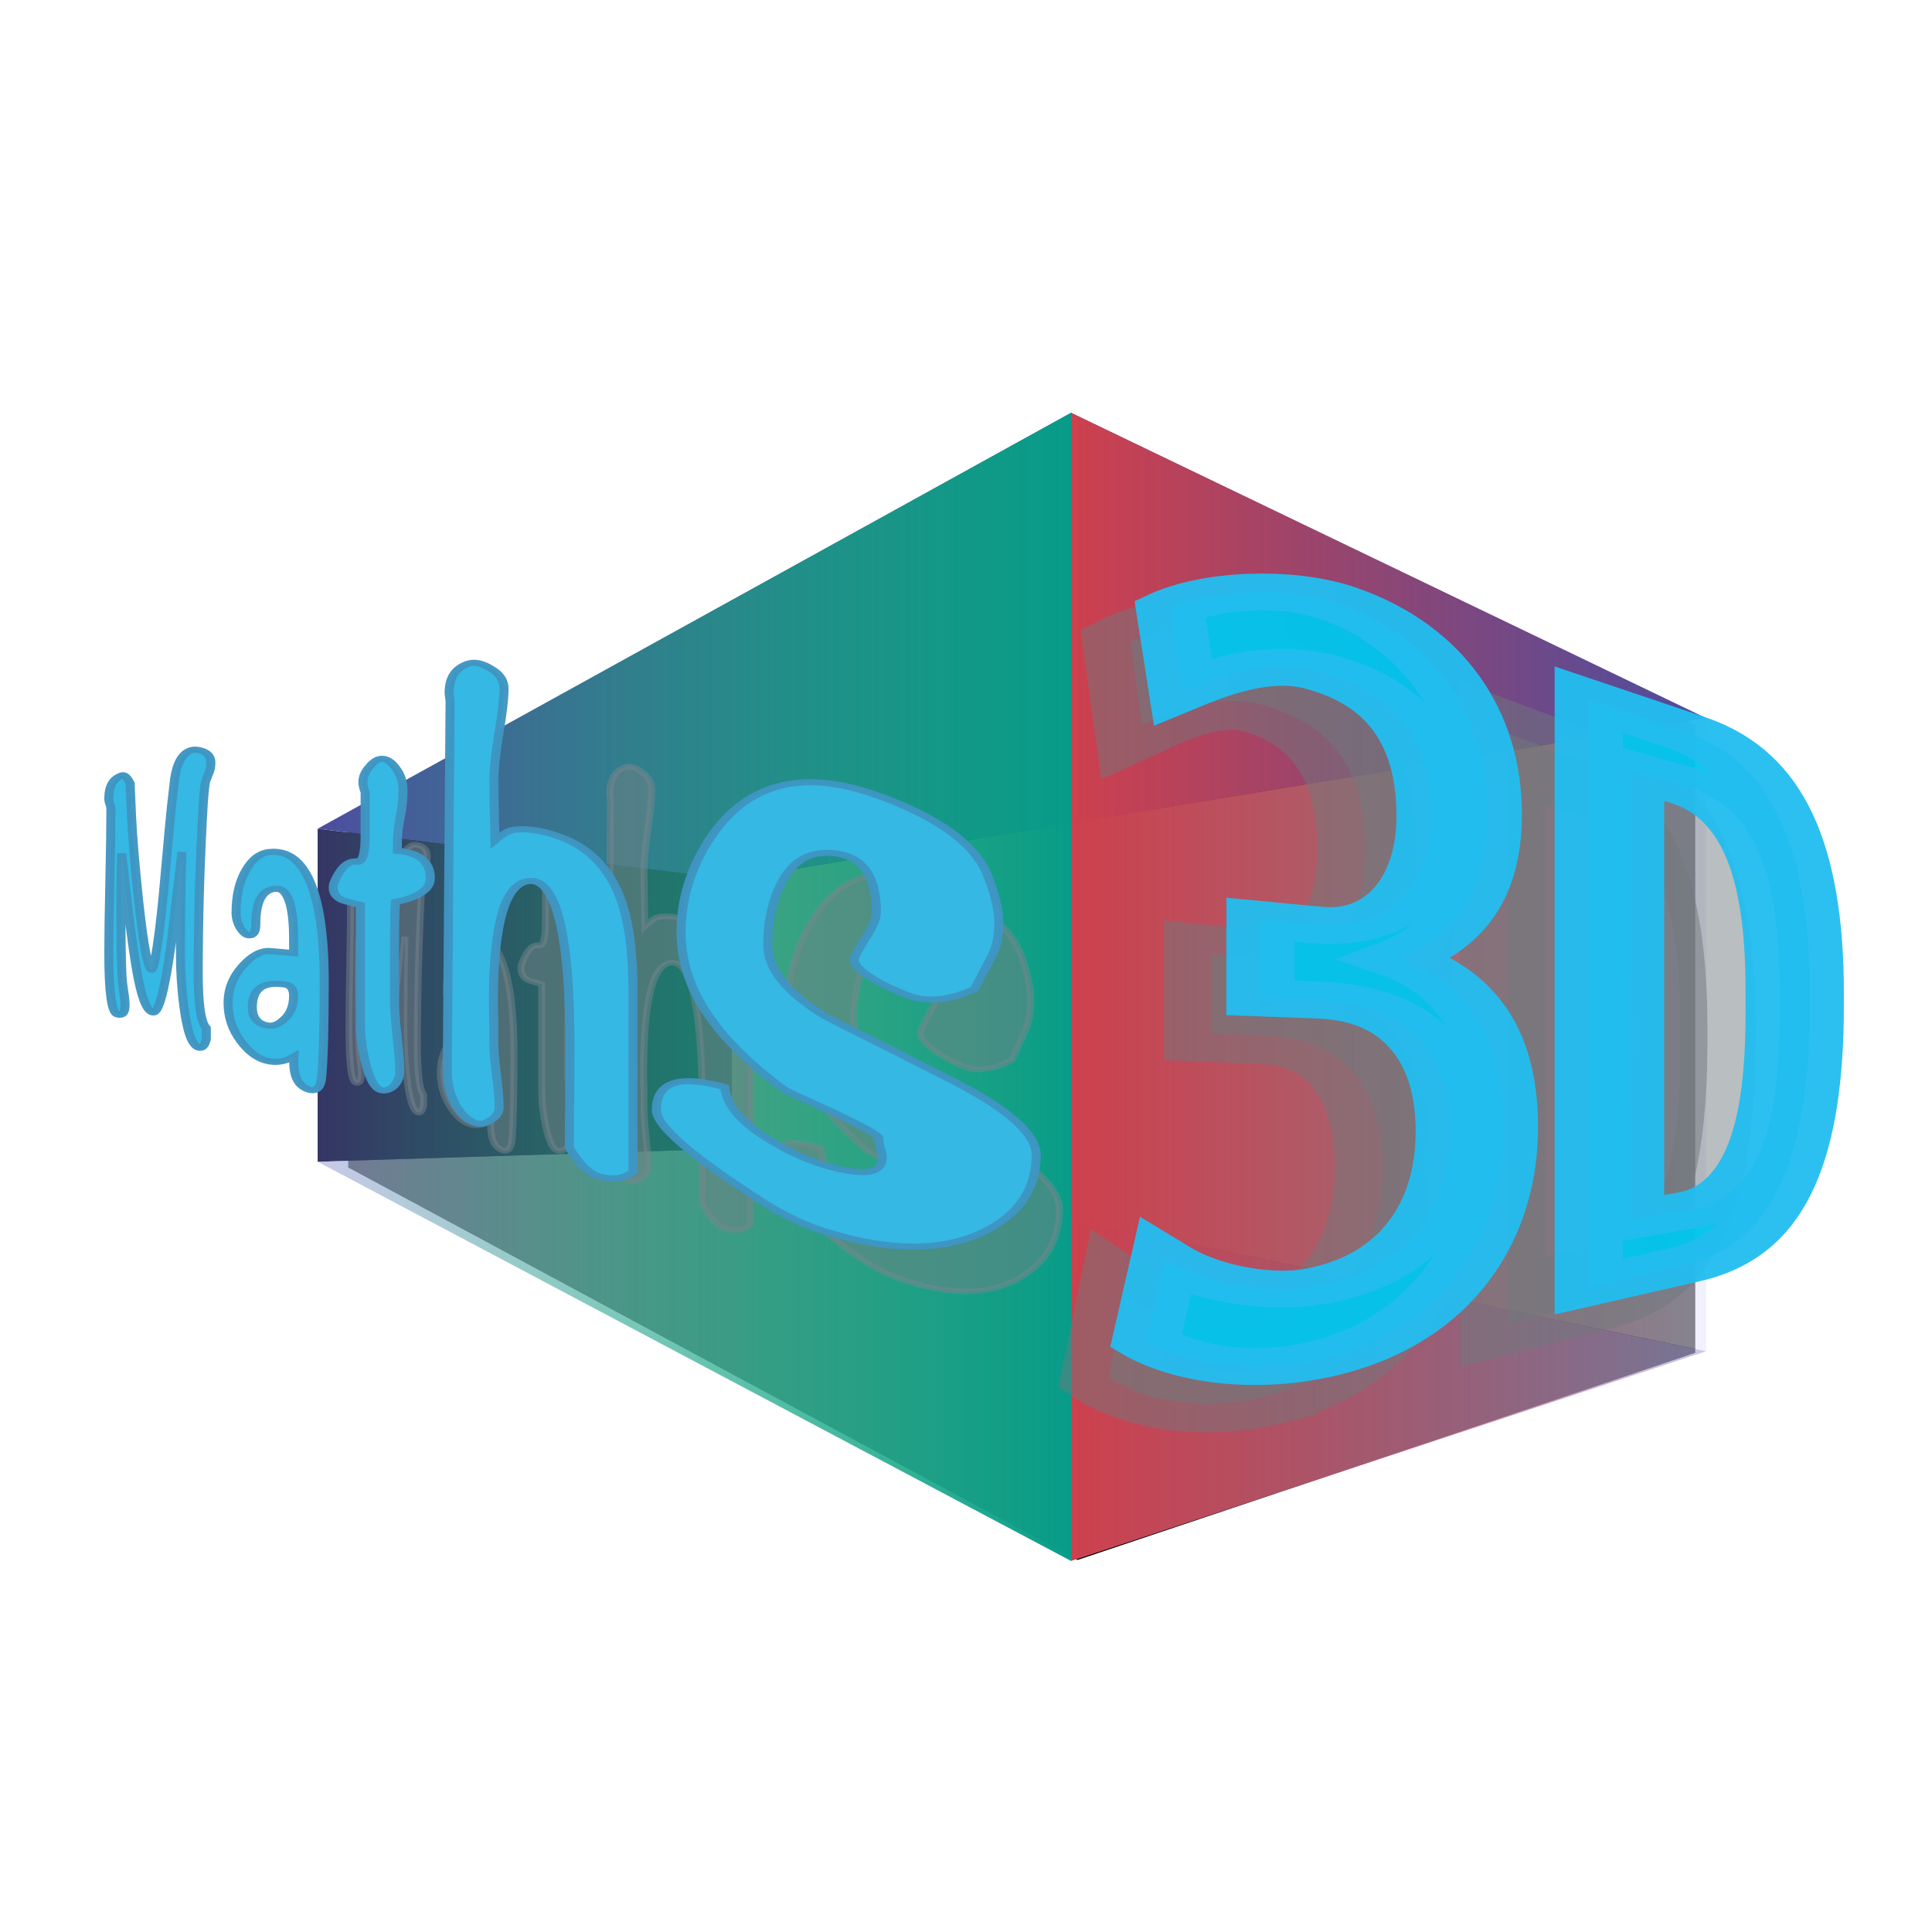 <?xml version="1.0" encoding="UTF-8" standalone="no"?>
<svg
   xmlns:dc="http://purl.org/dc/elements/1.1/"
   xmlns:cc="http://creativecommons.org/ns#"
   xmlns:rdf="http://www.w3.org/1999/02/22-rdf-syntax-ns#"
   xmlns:svg="http://www.w3.org/2000/svg"
   xmlns="http://www.w3.org/2000/svg"
   xmlns:xlink="http://www.w3.org/1999/xlink"
   xmlns:sodipodi="http://sodipodi.sourceforge.net/DTD/sodipodi-0.dtd"
   xmlns:inkscape="http://www.inkscape.org/namespaces/inkscape"
   id="svg8"
   version="1.1"
   viewBox="0 0 25.4 25.4"
   height="96"
   width="96"
   inkscape:version="1.0beta2 (2b71d25, 2019-12-03)"
   sodipodi:docname="logo.svg">
  <style
     id="style833"></style>
  <defs
     id="defs2">
    <linearGradient
       id="linearGradient867">
      <stop
         style="stop-color:#ce404d;stop-opacity:1;"
         offset="0"
         id="stop863" />
      <stop
         style="stop-color:#c73e4b;stop-opacity:0;"
         offset="1"
         id="stop865" />
    </linearGradient>
    <linearGradient
       id="linearGradient857">
      <stop
         style="stop-color:#0ae164;stop-opacity:0;"
         offset="0"
         id="stop853" />
      <stop
         style="stop-color:#079c88;stop-opacity:0.993;"
         offset="1"
         id="stop855" />
    </linearGradient>
    <inkscape:perspective
       sodipodi:type="inkscape:persp3d"
       inkscape:vp_x="-15.119047 : -109.49286 : 1"
       inkscape:vp_y="0 : 999.99997 : 0"
       inkscape:vp_z="249.30953 : -123.1 : 1"
       inkscape:persp3d-origin="105 : -172.6 : 1"
       id="perspective835" />
    <linearGradient
       inkscape:collect="always"
       xlink:href="#linearGradient857"
       id="linearGradient859"
       x1="1.609"
       y1="12.74"
       x2="13.653"
       y2="12.74"
       gradientUnits="userSpaceOnUse"
       gradientTransform="matrix(0.822,0,0,0.612,2.852,5.172)" />
    <linearGradient
       inkscape:collect="always"
       xlink:href="#linearGradient867"
       id="linearGradient869"
       x1="13.653"
       y1="12.74"
       x2="23.805"
       y2="12.74"
       gradientUnits="userSpaceOnUse"
       gradientTransform="matrix(0.822,0,0,0.612,2.852,5.172)" />
  </defs>
  <sodipodi:namedview
     width="96px"
     units="px"
     id="base"
     pagecolor="#ffffff"
     bordercolor="#666666"
     borderopacity="1.0"
     inkscape:pageopacity="0.0"
     inkscape:pageshadow="2"
     inkscape:zoom="3.959798"
     inkscape:cx="37.301658"
     inkscape:cy="34.758753"
     inkscape:document-units="mm"
     inkscape:current-layer="text853"
     inkscape:document-rotation="0"
     showgrid="false"
     inkscape:window-width="1600"
     inkscape:window-height="880"
     inkscape:window-x="794"
     inkscape:window-y="25"
     inkscape:window-maximized="0" />
  <g
     inkscape:label="Layer 1"
     inkscape:groupmode="layer"
     id="layer1">
    <path
       style="fill:#000000;fill-opacity:1;stroke:#000000;stroke-width:0.255px;stroke-linecap:butt;stroke-linejoin:miter;stroke-opacity:1"
       d="M 4.705,11.02 14.176,5.709 22.16,9.609 V 17.694 l -7.983,2.677 -9.471,-5.098 z"
       id="path923"
       inkscape:connector-curvature="0" />
    <path
       inkscape:connector-curvature="0"
       id="path855"
       style="fill:#e9e9ff;fill-opacity:0.567;fill-rule:evenodd;stroke:none;stroke-width:0.402;stroke-linecap:round;stroke-linejoin:round;paint-order:stroke fill markers"
       d="M 9.62,11.56 22.431,9.441 V 17.765 L 9.62,15.102 Z" />
    <path
       inkscape:connector-curvature="0"
       id="path857"
       style="fill:#353564;fill-rule:evenodd;stroke:none;stroke-width:0.402;stroke-linecap:round;stroke-linejoin:round;paint-order:stroke fill markers"
       d="m 4.176,10.895 v 4.379 L 9.62,15.102 v -3.543 z" />
    <path
       inkscape:connector-curvature="0"
       id="path859"
       style="fill:#afafde;fill-opacity:0.675;fill-rule:evenodd;stroke:none;stroke-width:0.402;stroke-linecap:round;stroke-linejoin:round;paint-order:stroke fill markers"
       d="M 4.176,15.273 14.081,20.521 22.431,17.765 9.62,15.102 Z" />
    <path
       inkscape:connector-curvature="0"
       id="path861"
       style="fill:#4d4d9f;fill-rule:evenodd;stroke:none;stroke-width:0.402;stroke-linecap:round;stroke-linejoin:round;paint-order:stroke fill markers"
       d="M 4.176,10.895 14.081,5.427 22.431,9.441 9.62,11.56 Z" />
    <path
       inkscape:connector-curvature="0"
       id="path863"
       style="fill:url(#linearGradient869);fill-opacity:1;fill-rule:evenodd;stroke:none;stroke-width:0.402;stroke-linecap:round;stroke-linejoin:round;paint-order:stroke fill markers"
       d="M 14.081,5.427 V 20.521 l 8.35,-2.756 V 9.441 Z" />
    <path
       inkscape:connector-curvature="0"
       id="path865"
       style="fill:url(#linearGradient859);fill-opacity:1;fill-rule:evenodd;stroke:none;stroke-width:0.402;stroke-linecap:round;stroke-linejoin:round;paint-order:stroke fill markers"
       d="M 4.176,10.895 14.081,5.427 V 20.521 L 4.176,15.273 Z" />
    <g
       aria-label="Maths"
       id="text853"
       style="font-style:normal;font-variant:normal;font-weight:bold;font-stretch:normal;font-size:10.583px;line-height:1.25;font-family:Noteworthy;-inkscape-font-specification:'Noteworthy Bold';font-variant-ligatures:normal;font-variant-caps:normal;font-variant-numeric:normal;font-variant-east-asian:normal;fill:#000000;fill-opacity:1;stroke:none;stroke-width:0.265"
       transform="matrix(0.131,0,0,0.137,-2.53,-6.077)">
      <g
         aria-label="Maths"
         id="text910"
         style="font-style:normal;font-variant:normal;font-weight:bold;font-stretch:normal;font-size:10.583px;line-height:1.25;font-family:Noteworthy;-inkscape-font-specification:'Noteworthy Bold';font-variant-ligatures:normal;font-variant-caps:normal;font-variant-numeric:normal;font-variant-east-asian:normal;fill:#717f84;fill-opacity:0.518;stroke:#7b878e;stroke-width:0.734;stroke-miterlimit:4;stroke-dasharray:none;stroke-opacity:0.477"
         transform="matrix(0.947,0,0,0.713,36.017,43.769)">
        <path
           id="path920"
           style="font-style:normal;font-variant:normal;font-weight:bold;font-stretch:normal;font-size:10.583px;font-family:Noteworthy;-inkscape-font-specification:'Noteworthy Bold';font-variant-ligatures:normal;font-variant-caps:normal;font-variant-numeric:normal;font-variant-east-asian:normal;fill:#717f84;fill-opacity:0.518;stroke:#7b878e;stroke-width:0.734;stroke-miterlimit:4;stroke-dasharray:none;stroke-opacity:0.477"
           d="m 94.645,163.552 c 0,4.415 -1.645,7.667 -4.785,9.661 -3.244,2.012 -7.282,1.86 -11.9,-0.197 -1.858,-0.745 -3.778,-2.092 -5.747,-3.995 -5.8,-5.588 -8.408,-9.032 -8.408,-10.895 0,-2.93 1.346,-4.027 4.191,-3.251 0.423,0.116 0.876,0.274 1.361,0.477 0.142,2.189 1.327,4.29 3.647,6.381 2.116,1.943 4.253,3.206 6.405,3.733 1.81,0.475 2.741,-0.066 2.741,-1.638 0,-0.25 -0.063,-0.643 -0.191,-1.178 -0.063,-0.513 -0.095,-0.895 -0.095,-1.144 0,-0.331 -1.212,-1.348 -3.546,-2.985 -2.501,-1.71 -3.837,-2.64 -4.109,-2.861 -5.788,-6.326 -8.398,-12.461 -8.398,-19.025 0,-3.964 0.739,-7.661 2.259,-11.19 1.773,-4.061 4.093,-6.399 7.05,-6.899 2.341,-0.396 5.154,0.428 8.521,2.602 3.695,2.327 6.106,5.18 7.029,8.465 0.624,2.336 0.939,4.29 0.939,5.841 0,1.648 -0.197,3.006 -0.587,4.069 -0.469,1.329 -0.932,2.643 -1.386,3.942 -1.425,1.002 -2.807,1.411 -4.149,1.252 -0.691,-0.082 -1.846,-0.725 -3.432,-1.9 -1.468,-1.21 -2.184,-2.164 -2.184,-2.891 0,-0.324 0.373,-1.353 1.129,-3.108 0.444,-1.052 0.667,-1.952 0.667,-2.693 0,-4.94 -1.487,-7.306 -4.321,-7.108 -1.611,0.112 -2.808,1.565 -3.621,4.321 -0.59,2.107 -0.882,4.344 -0.882,6.735 0,2.983 1.53,5.858 4.763,8.782 3.17,2.362 6.608,4.949 10.348,7.791 4.364,3.329 6.692,6.373 6.692,8.907 z m -32.736,2.029 c -0.75,0.888 -1.714,1.048 -2.875,0.506 -0.767,-0.358 -1.534,-1.509 -2.301,-3.427 0.035,-5.297 0.051,-9.396 0.051,-12.294 0,-13.405 -1.105,-20.06 -3.21,-19.969 -2.035,0.088 -3.006,5.041 -3.006,14.864 0,0.548 0.014,1.347 0.042,2.399 0,1.042 0,1.837 0,2.385 0,0.826 0.071,2.112 0.214,3.863 0.144,1.705 0.216,2.975 0.216,3.802 0,0.719 -0.23,1.261 -0.685,1.622 -0.423,0.416 -0.814,0.543 -1.17,0.387 -0.674,-0.295 -1.242,-1.068 -1.71,-2.309 -0.435,-1.266 -0.651,-2.538 -0.651,-3.828 l 0.23,-44.799 c 0,-0.157 -0.013,-0.359 -0.037,-0.606 -0.027,-0.246 -0.04,-0.422 -0.04,-0.528 0,-1.86 0.511,-3.039 1.563,-3.549 0.511,-0.248 1.114,-0.054 1.815,0.595 0.715,0.611 1.079,1.422 1.079,2.423 0,1.224 -0.146,3.086 -0.436,5.569 -0.258,2.452 -0.388,4.274 -0.388,5.482 0,1.536 0.029,3.974 0.088,7.318 0.637,-0.801 1.182,-1.24 1.63,-1.303 1.199,-0.17 2.559,0.197 4.094,1.137 2.079,1.302 3.601,3.719 4.483,7.254 0.667,2.71 1.005,6.486 1.005,11.29 z M 45.453,130.068 c 0,1.359 -0.98,2.33 -2.842,2.885 -0.045,1.052 -0.067,3.44 -0.067,7.167 v 4.729 c 0,0.953 0.066,2.379 0.197,4.283 0.152,1.92 0.228,3.343 0.228,4.26 0,0.768 -0.175,1.395 -0.521,1.878 -0.344,0.429 -0.683,0.57 -1.017,0.427 -0.512,-0.218 -0.935,-1.387 -1.274,-3.488 -0.256,-1.592 -0.382,-3.084 -0.382,-4.489 v -14.415 c -0.881,-0.315 -1.374,-0.511 -1.502,-0.597 -0.473,-0.344 -0.706,-0.839 -0.706,-1.488 0,-0.174 0.017,-0.37 0.052,-0.588 0.469,-1.648 1.003,-2.514 1.605,-2.575 0.04,-0.004 0.096,-0.01 0.173,-0.018 0.077,0.036 0.135,0.053 0.172,0.049 0.409,-0.041 0.607,-1.18 0.587,-3.414 v -5.001 c -0.119,-0.468 -0.179,-0.884 -0.179,-1.248 0,-0.592 0.149,-1.16 0.447,-1.711 0.321,-0.612 0.625,-0.968 0.915,-1.064 0.436,-0.145 0.86,0.189 1.271,1.015 0.414,0.788 0.624,1.718 0.624,2.782 0,1.163 -0.088,2.343 -0.265,3.534 -0.153,1.132 -0.217,2.294 -0.196,3.491 v 0.288 c 1.756,0.188 2.679,1.293 2.679,3.307 z m -8.618,12.522 c 0,5.512 -0.07,9.373 -0.207,11.574 -0.086,1.279 -0.442,1.767 -1.058,1.473 -0.9,-0.429 -1.29,-1.749 -1.197,-3.978 -0.766,0.649 -1.536,0.794 -2.308,0.458 -0.718,-0.312 -1.38,-1.085 -1.99,-2.299 -0.703,-1.401 -1.046,-2.943 -1.046,-4.662 0,-1.684 0.392,-3.176 1.2,-4.516 0.762,-1.252 1.503,-1.85 2.219,-1.757 l 1.902,0.246 v -1.461 c 0.015,-4.254 -0.463,-6.362 -1.404,-6.323 -1.125,0.047 -1.667,1.469 -1.667,4.266 0,0.946 -0.188,1.402 -0.56,1.369 -0.224,-0.02 -0.457,-0.317 -0.7,-0.886 -0.228,-0.601 -0.342,-1.208 -0.342,-1.827 0,-2.038 0.253,-3.728 0.767,-5.094 0.527,-1.401 1.178,-2.17 1.962,-2.283 2.857,-0.412 4.429,4.808 4.429,15.7 z m -2.485,1.704 c 0,-0.809 -0.233,-1.263 -0.69,-1.362 -1.812,-0.391 -2.664,0.532 -2.664,2.746 0,1.204 0.371,1.93 1.133,2.187 0.484,0.163 0.949,-0.056 1.394,-0.668 0.548,-0.673 0.827,-1.645 0.827,-2.904 z m -6.72,-28.229 c 0,0.483 -0.051,0.902 -0.153,1.254 -0.168,0.652 -0.257,0.995 -0.268,1.032 -0.067,0.369 -0.133,1.28 -0.199,2.731 -0.272,6.978 -0.407,13.78 -0.407,20.48 0,3.769 0.216,5.969 0.657,6.613 v 1.39 c -0.134,0.795 -0.337,1.128 -0.609,1.004 -0.541,-0.247 -0.94,-1.891 -1.204,-4.905 -0.191,-2.109 -0.286,-4.273 -0.286,-6.508 0,-4.892 0.04,-8.976 0.12,-12.264 -0.298,3.823 -0.595,7.599 -0.893,11.329 -0.525,5.61 -1.018,8.264 -1.479,8.088 -0.508,-0.194 -0.945,-1.941 -1.314,-5.191 -0.336,-2.887 -0.74,-7.607 -1.205,-14.062 -0.045,1.922 -0.067,3.878 -0.067,5.873 0,4.132 0.03,7.132 0.09,9.004 0.007,0.341 0.048,0.903 0.125,1.69 0.083,0.765 0.125,1.361 0.125,1.786 0,0.938 -0.209,1.319 -0.618,1.145 -0.471,-0.2 -0.701,-2.681 -0.701,-7.447 0,-1.935 0.028,-4.822 0.085,-8.67 0.056,-3.862 0.084,-6.757 0.084,-8.674 0,-0.219 -0.028,-0.442 -0.084,-0.666 -0.057,-0.223 -0.085,-0.443 -0.085,-0.662 0,-1.526 0.356,-2.462 1.093,-2.823 0.174,-0.085 0.385,0.226 0.634,0.942 0.024,0.881 0.063,2.219 0.118,4.015 0.08,2.523 0.267,5.868 0.566,10.083 0.405,5.553 0.766,8.416 1.077,8.488 0.07,0.016 0.162,-0.435 0.276,-1.357 0.223,-1.804 0.444,-4.39 0.664,-7.773 0.166,-2.729 0.333,-5.484 0.503,-8.266 0.077,-1.318 0.214,-3.235 0.418,-5.769 0.204,-1.919 0.64,-3.052 1.325,-3.392 0.251,-0.125 0.56,-0.094 0.928,0.097 0.454,0.264 0.685,0.726 0.685,1.382 z"
           inkscape:connector-curvature="0" />
      </g>
      <g
         transform="matrix(1.171,0,0,0.672,5.322,50.634)"
         style="font-style:normal;font-variant:normal;font-weight:normal;font-stretch:normal;font-size:10.583px;line-height:1.25;font-family:'Apple SD Gothic Neo';-inkscape-font-specification:'Apple SD Gothic Neo Normal';font-variant-ligatures:normal;font-variant-caps:normal;font-variant-numeric:normal;font-variant-east-asian:normal;fill:#74797c;fill-opacity:0.497;stroke:#6f797c;stroke-width:8.229;stroke-miterlimit:4;stroke-dasharray:none;stroke-opacity:0.482"
         id="g864"
         aria-label="3D">
        <path
           inkscape:connector-curvature="0"
           d="m 141.201,179.617 7.617,-3.239 c 6.808,-2.895 9.468,-16.174 9.468,-37.009 v -1.877 c 0,-21.133 -3.088,-33.334 -9.504,-37.343 l -7.581,-4.738 z m 3.191,-9.552 v -64.465 l 4.112,2.132 c 4.987,2.586 7.459,10.421 7.459,29.464 v 3.072 c 0,18.327 -2.021,26.752 -7.076,28.364 z m -23.702,19.849 c 9.004,-3.97 13.947,-17.281 13.947,-33.166 0,-14.119 -3.375,-21.143 -8.25,-24.207 4.285,-2.964 7.004,-9.234 7.004,-20.665 0,-14.459 -4.363,-25.662 -11.585,-30.3 -3.913,-2.513 -9.763,-1.991 -12.982,0.823 l 0.986,11.729 c 3.316,-2.539 7.168,-4.542 10.949,-2.516 5.151,2.76 8.212,8.595 8.212,20.455 0,10.847 -3.418,16.611 -8.95,15.638 l -4.202,-0.739 v 11.235 l 4.537,0.315 c 6.386,0.443 10.1,6.535 10.1,18.772 0,11.813 -3.482,19.955 -10.436,22.292 -3.477,1.168 -8.527,-0.401 -11.614,-3.876 l -1.438,11.665 c 3.08,3.404 8.269,4.95 13.722,2.545 z"
           style="font-style:normal;font-variant:normal;font-weight:normal;font-stretch:normal;font-size:10.583px;font-family:'Apple SD Gothic Neo';-inkscape-font-specification:'Apple SD Gothic Neo Normal';font-variant-ligatures:normal;font-variant-caps:normal;font-variant-numeric:normal;font-variant-east-asian:normal;fill:#74797c;fill-opacity:0.497;stroke:#6f797c;stroke-width:8.229;stroke-miterlimit:4;stroke-dasharray:none;stroke-opacity:0.482"
           id="path862" />
      </g>
      <g
         aria-label="3D"
         id="text948"
         style="font-style:normal;font-variant:normal;font-weight:normal;font-stretch:normal;font-size:10.583px;line-height:1.25;font-family:'Apple SD Gothic Neo';-inkscape-font-specification:'Apple SD Gothic Neo Normal';font-variant-ligatures:normal;font-variant-caps:normal;font-variant-numeric:normal;font-variant-east-asian:normal;fill:#00c6ef;fill-opacity:0.944;stroke:#23bdef;stroke-width:5.278;stroke-miterlimit:4;stroke-dasharray:none;stroke-opacity:0.956"
         transform="matrix(1.298,0,0,0.669,-4.519,47.668)">
        <path
           id="path952"
           style="font-style:normal;font-variant:normal;font-weight:normal;font-stretch:normal;font-size:10.583px;font-family:'Apple SD Gothic Neo';-inkscape-font-specification:'Apple SD Gothic Neo Normal';font-variant-ligatures:normal;font-variant-caps:normal;font-variant-numeric:normal;font-variant-east-asian:normal;fill:#00c6ef;fill-opacity:0.944;stroke:#23bdef;stroke-width:5.278;stroke-miterlimit:4;stroke-dasharray:none;stroke-opacity:0.956"
           d="m 141.201,179.617 7.617,-3.239 c 6.808,-2.895 9.468,-16.174 9.468,-37.009 v -1.877 c 0,-21.133 -3.088,-33.334 -9.504,-37.343 l -7.581,-4.738 z m 3.191,-9.552 v -64.465 l 4.112,2.132 c 4.987,2.586 7.459,10.421 7.459,29.464 v 3.072 c 0,18.327 -2.021,26.752 -7.076,28.364 z m -23.702,19.849 c 9.004,-3.97 13.947,-17.281 13.947,-33.166 0,-14.119 -3.375,-21.143 -8.25,-24.207 4.285,-2.964 7.004,-9.234 7.004,-20.665 0,-14.459 -4.363,-25.662 -11.585,-30.3 -3.913,-2.513 -9.763,-1.991 -12.982,0.823 l 0.986,11.729 c 3.316,-2.539 7.168,-4.542 10.949,-2.516 5.151,2.76 8.212,8.595 8.212,20.455 0,10.847 -3.418,16.611 -8.95,15.638 l -4.202,-0.739 v 11.235 l 4.537,0.315 c 6.386,0.443 10.1,6.535 10.1,18.772 0,11.813 -3.482,19.955 -10.436,22.292 -3.477,1.168 -8.527,-0.401 -11.614,-3.876 l -1.438,11.665 c 3.08,3.404 8.269,4.95 13.722,2.545 z"
           inkscape:connector-curvature="0" />
      </g>
      <g
         transform="matrix(1.236,0,0,0.793,6.324,25.491)"
         style="font-style:normal;font-variant:normal;font-weight:bold;font-stretch:normal;font-size:10.583px;line-height:1.25;font-family:Noteworthy;-inkscape-font-specification:'Noteworthy Bold';font-variant-ligatures:normal;font-variant-caps:normal;font-variant-numeric:normal;font-variant-east-asian:normal;fill:#35b8e3;fill-opacity:1;stroke:#3f95c2;stroke-width:0.734;stroke-miterlimit:4;stroke-dasharray:none;stroke-opacity:0.971"
         id="g868"
         aria-label="Maths">
        <path
           inkscape:connector-curvature="0"
           d="m 94.645,163.552 c 0,4.415 -1.645,7.667 -4.785,9.661 -3.244,2.012 -7.282,1.86 -11.9,-0.197 -1.858,-0.745 -3.778,-2.092 -5.747,-3.995 -5.8,-5.588 -8.408,-9.032 -8.408,-10.895 0,-2.93 1.346,-4.027 4.191,-3.251 0.423,0.116 0.876,0.274 1.361,0.477 0.142,2.189 1.327,4.29 3.647,6.381 2.116,1.943 4.253,3.206 6.405,3.733 1.81,0.475 2.741,-0.066 2.741,-1.638 0,-0.25 -0.063,-0.643 -0.191,-1.178 -0.063,-0.513 -0.095,-0.895 -0.095,-1.144 0,-0.331 -1.212,-1.348 -3.546,-2.985 -2.501,-1.71 -3.837,-2.64 -4.109,-2.861 -5.788,-6.326 -8.398,-12.461 -8.398,-19.025 0,-3.964 0.739,-7.661 2.259,-11.19 1.773,-4.061 4.093,-6.399 7.05,-6.899 2.341,-0.396 5.154,0.428 8.521,2.602 3.695,2.327 6.106,5.18 7.029,8.465 0.624,2.336 0.939,4.29 0.939,5.841 0,1.648 -0.197,3.006 -0.587,4.069 -0.469,1.329 -0.932,2.643 -1.386,3.942 -1.425,1.002 -2.807,1.411 -4.149,1.252 -0.691,-0.082 -1.846,-0.725 -3.432,-1.9 -1.468,-1.21 -2.184,-2.164 -2.184,-2.891 0,-0.324 0.373,-1.353 1.129,-3.108 0.444,-1.052 0.667,-1.952 0.667,-2.693 0,-4.94 -1.487,-7.306 -4.321,-7.108 -1.611,0.112 -2.808,1.565 -3.621,4.321 -0.59,2.107 -0.882,4.344 -0.882,6.735 0,2.983 1.53,5.858 4.763,8.782 3.17,2.362 6.608,4.949 10.348,7.791 4.364,3.329 6.692,6.373 6.692,8.907 z m -32.736,2.029 c -0.75,0.888 -1.714,1.048 -2.875,0.506 -0.767,-0.358 -1.534,-1.509 -2.301,-3.427 0.035,-5.297 0.051,-9.396 0.051,-12.294 0,-13.405 -1.105,-20.06 -3.21,-19.969 -2.035,0.088 -3.006,5.041 -3.006,14.864 0,0.548 0.014,1.347 0.042,2.399 0,1.042 0,1.837 0,2.385 0,0.826 0.071,2.112 0.214,3.863 0.144,1.705 0.216,2.975 0.216,3.802 0,0.719 -0.23,1.261 -0.685,1.622 -0.423,0.416 -0.814,0.543 -1.17,0.387 -0.674,-0.295 -1.242,-1.068 -1.71,-2.309 -0.435,-1.266 -0.651,-2.538 -0.651,-3.828 l 0.23,-44.799 c 0,-0.157 -0.013,-0.359 -0.037,-0.606 -0.027,-0.246 -0.04,-0.422 -0.04,-0.528 0,-1.86 0.511,-3.039 1.563,-3.549 0.511,-0.248 1.114,-0.054 1.815,0.595 0.715,0.611 1.079,1.422 1.079,2.423 0,1.224 -0.146,3.086 -0.436,5.569 -0.258,2.452 -0.388,4.274 -0.388,5.482 0,1.536 0.029,3.974 0.088,7.318 0.637,-0.801 1.182,-1.24 1.63,-1.303 1.199,-0.17 2.559,0.197 4.094,1.137 2.079,1.302 3.601,3.719 4.483,7.254 0.667,2.71 1.005,6.486 1.005,11.29 z M 45.453,130.068 c 0,1.359 -0.98,2.33 -2.842,2.885 -0.045,1.052 -0.067,3.44 -0.067,7.167 v 4.729 c 0,0.953 0.066,2.379 0.197,4.283 0.152,1.92 0.228,3.343 0.228,4.26 0,0.768 -0.175,1.395 -0.521,1.878 -0.344,0.429 -0.683,0.57 -1.017,0.427 -0.512,-0.218 -0.935,-1.387 -1.274,-3.488 -0.256,-1.592 -0.382,-3.084 -0.382,-4.489 v -14.415 c -0.881,-0.315 -1.374,-0.511 -1.502,-0.597 -0.473,-0.344 -0.706,-0.839 -0.706,-1.488 0,-0.174 0.017,-0.37 0.052,-0.588 0.469,-1.648 1.003,-2.514 1.605,-2.575 0.04,-0.004 0.096,-0.01 0.173,-0.018 0.077,0.036 0.135,0.053 0.172,0.049 0.409,-0.041 0.607,-1.18 0.587,-3.414 v -5.001 c -0.119,-0.468 -0.179,-0.884 -0.179,-1.248 0,-0.592 0.149,-1.16 0.447,-1.711 0.321,-0.612 0.625,-0.968 0.915,-1.064 0.436,-0.145 0.86,0.189 1.271,1.015 0.414,0.788 0.624,1.718 0.624,2.782 0,1.163 -0.088,2.343 -0.265,3.534 -0.153,1.132 -0.217,2.294 -0.196,3.491 v 0.288 c 1.756,0.188 2.679,1.293 2.679,3.307 z m -8.618,12.522 c 0,5.512 -0.07,9.373 -0.207,11.574 -0.086,1.279 -0.442,1.767 -1.058,1.473 -0.9,-0.429 -1.29,-1.749 -1.197,-3.978 -0.766,0.649 -1.536,0.794 -2.308,0.458 -0.718,-0.312 -1.38,-1.085 -1.99,-2.299 -0.703,-1.401 -1.046,-2.943 -1.046,-4.662 0,-1.684 0.392,-3.176 1.2,-4.516 0.762,-1.252 1.503,-1.85 2.219,-1.757 l 1.902,0.246 v -1.461 c 0.015,-4.254 -0.463,-6.362 -1.404,-6.323 -1.125,0.047 -1.667,1.469 -1.667,4.266 0,0.946 -0.188,1.402 -0.56,1.369 -0.224,-0.02 -0.457,-0.317 -0.7,-0.886 -0.228,-0.601 -0.342,-1.208 -0.342,-1.827 0,-2.038 0.253,-3.728 0.767,-5.094 0.527,-1.401 1.178,-2.17 1.962,-2.283 2.857,-0.412 4.429,4.808 4.429,15.7 z m -2.485,1.704 c 0,-0.809 -0.233,-1.263 -0.69,-1.362 -1.812,-0.391 -2.664,0.532 -2.664,2.746 0,1.204 0.371,1.93 1.133,2.187 0.484,0.163 0.949,-0.056 1.394,-0.668 0.548,-0.673 0.827,-1.645 0.827,-2.904 z m -6.72,-28.229 c 0,0.483 -0.051,0.902 -0.153,1.254 -0.168,0.652 -0.257,0.995 -0.268,1.032 -0.067,0.369 -0.133,1.28 -0.199,2.731 -0.272,6.978 -0.407,13.78 -0.407,20.48 0,3.769 0.216,5.969 0.657,6.613 v 1.39 c -0.134,0.795 -0.337,1.128 -0.609,1.004 -0.541,-0.247 -0.94,-1.891 -1.204,-4.905 -0.191,-2.109 -0.286,-4.273 -0.286,-6.508 0,-4.892 0.04,-8.976 0.12,-12.264 -0.298,3.823 -0.595,7.599 -0.893,11.329 -0.525,5.61 -1.018,8.264 -1.479,8.088 -0.508,-0.194 -0.945,-1.941 -1.314,-5.191 -0.336,-2.887 -0.74,-7.607 -1.205,-14.062 -0.045,1.922 -0.067,3.878 -0.067,5.873 0,4.132 0.03,7.132 0.09,9.004 0.007,0.341 0.048,0.903 0.125,1.69 0.083,0.765 0.125,1.361 0.125,1.786 0,0.938 -0.209,1.319 -0.618,1.145 -0.471,-0.2 -0.701,-2.681 -0.701,-7.447 0,-1.935 0.028,-4.822 0.085,-8.67 0.056,-3.862 0.084,-6.757 0.084,-8.674 0,-0.219 -0.028,-0.442 -0.084,-0.666 -0.057,-0.223 -0.085,-0.443 -0.085,-0.662 0,-1.526 0.356,-2.462 1.093,-2.823 0.174,-0.085 0.385,0.226 0.634,0.942 0.024,0.881 0.063,2.219 0.118,4.015 0.08,2.523 0.267,5.868 0.566,10.083 0.405,5.553 0.766,8.416 1.077,8.488 0.07,0.016 0.162,-0.435 0.276,-1.357 0.223,-1.804 0.444,-4.39 0.664,-7.773 0.166,-2.729 0.333,-5.484 0.503,-8.266 0.077,-1.318 0.214,-3.235 0.418,-5.769 0.204,-1.919 0.64,-3.052 1.325,-3.392 0.251,-0.125 0.56,-0.094 0.928,0.097 0.454,0.264 0.685,0.726 0.685,1.382 z"
           style="font-style:normal;font-variant:normal;font-weight:bold;font-stretch:normal;font-size:10.583px;font-family:Noteworthy;-inkscape-font-specification:'Noteworthy Bold';font-variant-ligatures:normal;font-variant-caps:normal;font-variant-numeric:normal;font-variant-east-asian:normal;fill:#35b8e3;fill-opacity:1;stroke:#3f95c2;stroke-width:0.734;stroke-miterlimit:4;stroke-dasharray:none;stroke-opacity:0.971"
           id="path866" />
      </g>
    </g>
  </g>
</svg>
